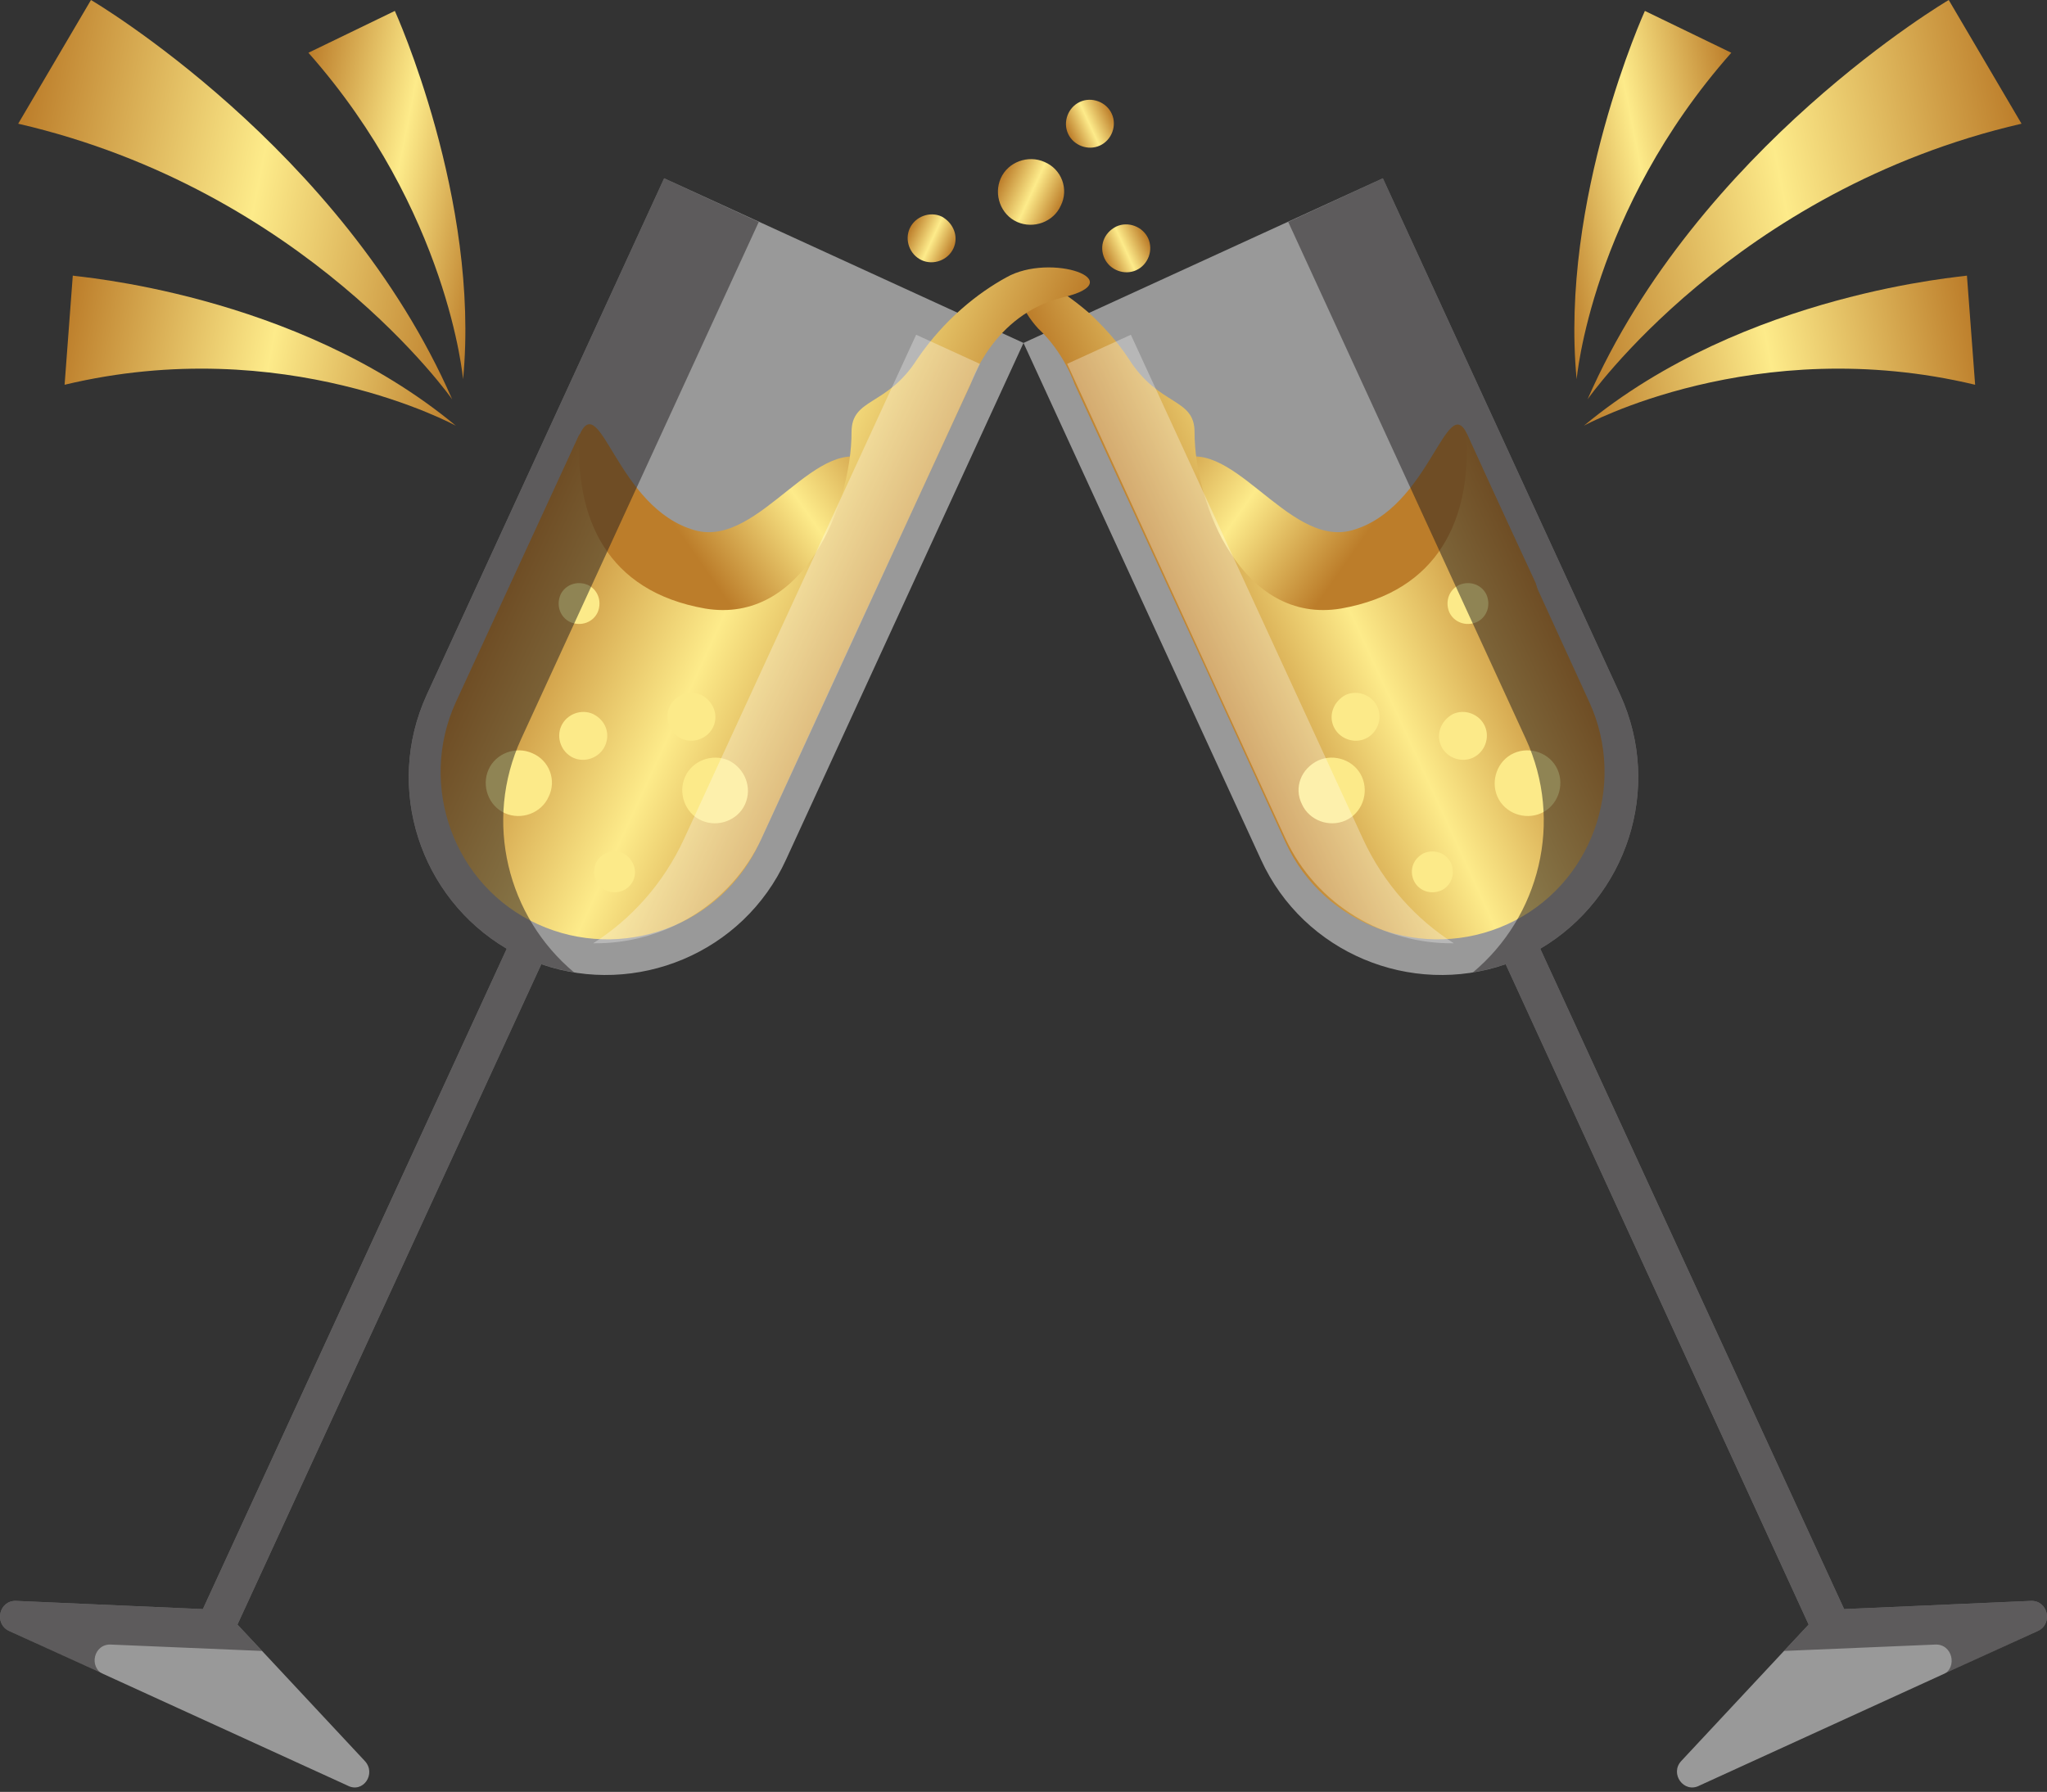 <svg width="225" height="197" viewBox="0 0 225 197" fill="none" xmlns="http://www.w3.org/2000/svg">
<rect x="0" y="0" width="225" height="197" fill="#333333" stroke="none"/>
<g clip-path="url(#clip0_4093_18555)">
<path d="M49.7 43.9C49.7 43.9 33.6 20.9 2 13.6L10 0C10 0 37.6 16.2 49.7 43.9Z" fill="url(#paint0_linear_4093_18555)"/>
<path d="M50.1 46.8C50.1 46.8 31.3 36.5 7.1 42.3L8 30.3C8 30.4 32.4 32.1 50.1 46.8Z" fill="url(#paint1_linear_4093_18555)"/>
<path d="M50.9 41.7C50.9 41.7 49.3 23.2 33.9 5.8L43.4 1.2C43.4 1.2 52.8 21.9 50.9 41.7Z" fill="url(#paint2_linear_4093_18555)"/>
<path d="M174.5 43.9C174.5 43.9 190.6 20.9 222.2 13.6L214.2 0C214.2 0 186.6 16.2 174.5 43.9Z" fill="url(#paint3_linear_4093_18555)"/>
<path d="M174.1 46.8C174.1 46.8 192.9 36.5 217.1 42.3L216.2 30.3C216.2 30.4 191.8 32.1 174.1 46.8Z" fill="url(#paint4_linear_4093_18555)"/>
<path d="M173.3 41.7C173.3 41.7 174.9 23.2 190.3 5.8L180.8 1.2C180.8 1.2 171.4 21.9 173.3 41.7Z" fill="url(#paint5_linear_4093_18555)"/>
</g>
<path opacity="0.5" d="M184.8 193.602L198.8 178.602L165.5 106.002C155.1 109.602 143.3 104.802 138.6 94.502L112.5 37.702L152 19.602L178.1 76.402C182.8 86.702 178.8 98.702 169.3 104.302L202.7 176.902L223.2 176.002C225.1 175.902 225.7 178.502 224 179.302L205.4 187.802L186.8 196.302C185.1 197.202 183.5 195.002 184.8 193.602Z" fill="white"/>
<path d="M168.8 64.102C168.8 64.102 163.6 52.902 161.3 47.802C159 42.802 157.2 55.902 148.6 58.302C141.4 60.302 135.1 47.002 128.9 50.902C124.7 49.102 131.8 64.702 135.2 66.002C138.6 67.302 148 74.202 148 74.202L158.1 74.602L162.8 73.402L166.6 71.902C166.6 71.802 170.5 69.302 168.8 64.102Z" fill="url(#paint6_linear_4093_18555)"/>
<path d="M119.7 34.402C121.2 35.802 122.8 37.502 124.1 39.502C127.4 44.702 131.3 43.702 131.3 47.502C131.3 55.502 136.6 68.702 147.4 66.902C158.2 65.002 161.7 57.002 161.2 47.702L174.7 77.202C178.9 86.402 174.9 97.402 165.7 101.602C156.5 105.802 145.5 101.802 141.3 92.602L132.4 73.202L118.1 42.202C118.1 42.202 117 38.802 114.1 36.102C110.2 31.802 111.8 27.602 119.7 34.402Z" fill="url(#paint7_linear_4093_18555)"/>
<path d="M164.6 87.602C165.4 89.402 167.6 90.202 169.4 89.402C171.2 88.602 172 86.402 171.2 84.602C170.4 82.802 168.2 82.002 166.4 82.802C164.6 83.602 163.8 85.802 164.6 87.602Z" fill="#FCEA89"/>
<path d="M143.1 88.402C143.9 90.202 146.1 91.002 147.9 90.202C149.7 89.402 150.5 87.202 149.7 85.402C148.9 83.602 146.7 82.802 144.9 83.602C143 84.502 142.2 86.602 143.1 88.402Z" fill="#FCEA89"/>
<path d="M158.4 82.002C159 83.302 160.6 83.902 161.9 83.302C163.2 82.702 163.8 81.102 163.2 79.802C162.6 78.502 161 77.902 159.7 78.502C158.4 79.202 157.8 80.702 158.4 82.002Z" fill="#FCEA89"/>
<path d="M146.6 79.902C147.2 81.202 148.8 81.802 150.1 81.202C151.4 80.602 152 79.002 151.4 77.702C150.8 76.402 149.2 75.802 147.9 76.402C146.6 77.102 146 78.602 146.6 79.902Z" fill="#FCEA89"/>
<path d="M121.4 28.402C122 29.702 123.6 30.302 124.9 29.702C126.2 29.102 126.8 27.502 126.2 26.202C125.6 24.902 124 24.302 122.7 24.902C121.3 25.602 120.8 27.102 121.4 28.402Z" fill="url(#paint8_linear_4093_18555)"/>
<path d="M117.4 14.702C118 16.002 119.6 16.602 120.9 16.002C122.2 15.402 122.8 13.802 122.2 12.502C121.6 11.202 120 10.602 118.7 11.202C117.4 11.802 116.8 13.402 117.4 14.702Z" fill="url(#paint9_linear_4093_18555)"/>
<path d="M155.4 96.802C155.9 97.902 157.2 98.402 158.4 97.902C159.5 97.402 160 96.102 159.5 94.902C159 93.802 157.7 93.302 156.5 93.802C155.3 94.402 154.9 95.702 155.4 96.802Z" fill="#FCEA89"/>
<path d="M159.3 67.302C159.8 68.402 161.1 68.902 162.3 68.402C163.4 67.902 163.9 66.602 163.4 65.402C162.9 64.302 161.6 63.802 160.4 64.302C159.3 64.802 158.8 66.102 159.3 67.302Z" fill="#FCEA89"/>
<path opacity="0.5" d="M212.7 180.802L196.1 181.502L198.8 178.602L165.5 106.002C164.3 106.402 163.1 106.702 161.9 106.902C169.2 100.802 171.9 90.302 167.7 81.202L141.6 24.402L152 19.602L178.1 76.402C182.8 86.702 178.8 98.702 169.3 104.302L202.7 176.902L223.2 176.002C225.1 175.902 225.7 178.502 224 179.302L213.6 184.102C215.2 183.302 214.6 180.702 212.7 180.802Z" fill="#231F20"/>
<path opacity="0.3" d="M124.3 36.802L149.8 92.202C152.1 97.202 155.7 101.102 159.8 103.702C152.1 103.802 144.7 99.502 141.3 92.202L117.3 40.002L124.3 36.802Z" fill="white"/>
<path opacity="0.5" d="M40.1 193.602L26.1 178.602L59.5 106.002C69.9 109.602 81.7 104.802 86.4 94.502L112.5 37.702L73 19.602L46.9 76.402C42.2 86.702 46.2 98.702 55.7 104.302L22.3 176.902L1.8 176.002C-0.1 175.902 -0.7 178.502 1 179.302L19.6 187.802L38.2 196.302C39.9 197.202 41.4 195.002 40.1 193.602Z" fill="white"/>
<path d="M56.2 64.102C56.2 64.102 61.4 52.902 63.7 47.802C66 42.702 67.8 55.902 76.4 58.302C83.6 60.302 89.9 47.002 96.1 50.902C100.3 49.102 93.2 64.702 89.8 66.002C86.4 67.302 77 74.202 77 74.202L66.9 74.602L62.2 73.402L58.4 71.902C58.4 71.802 54.5 69.302 56.2 64.102Z" fill="url(#paint10_linear_4093_18555)"/>
<path d="M110.6 30.502C107.5 32.202 103.8 35.102 100.8 39.502C97.5 44.702 93.6 43.702 93.6 47.502C93.6 55.502 88.3 68.702 77.5 66.902C66.7 65.002 63.2 57.002 63.7 47.702L50.1 77.202C45.9 86.402 49.9 97.402 59.1 101.602C68.3 105.802 79.3 101.802 83.5 92.602L92.4 73.202L106.7 42.202C106.7 42.202 109.1 34.602 116.8 32.702C124.5 30.902 115.5 27.702 110.6 30.502Z" fill="url(#paint11_linear_4093_18555)"/>
<path d="M60.3 87.602C59.5 89.402 57.3 90.202 55.5 89.402C53.7 88.602 52.9 86.402 53.7 84.602C54.5 82.802 56.7 82.002 58.5 82.802C60.4 83.602 61.2 85.802 60.3 87.602Z" fill="#FCEA89"/>
<path d="M81.9 88.402C81.1 90.202 78.9 91.002 77.1 90.202C75.3 89.402 74.5 87.202 75.3 85.402C76.1 83.602 78.3 82.802 80.1 83.602C81.9 84.502 82.7 86.602 81.9 88.402Z" fill="#FCEA89"/>
<path d="M116.6 22.602C115.8 24.402 113.6 25.202 111.8 24.402C110 23.602 109.2 21.402 110 19.602C110.8 17.802 113 17.002 114.8 17.802C116.7 18.602 117.5 20.802 116.6 22.602Z" fill="url(#paint12_linear_4093_18555)"/>
<path d="M66.5 82.002C65.9 83.302 64.3 83.902 63 83.302C61.7 82.702 61.1 81.102 61.7 79.802C62.3 78.502 63.9 77.902 65.2 78.502C66.6 79.202 67.1 80.702 66.5 82.002Z" fill="#FCEA89"/>
<path d="M78.4 79.902C77.8 81.202 76.2 81.802 74.9 81.202C73.6 80.602 73 79.002 73.6 77.702C74.2 76.402 75.8 75.802 77.1 76.402C78.4 77.102 79 78.602 78.4 79.902Z" fill="#FCEA89"/>
<path d="M104.8 27.302C104.2 28.602 102.6 29.202 101.3 28.602C100 28.002 99.4 26.402 100 25.102C100.6 23.802 102.2 23.202 103.5 23.802C104.8 24.502 105.4 26.002 104.8 27.302Z" fill="url(#paint13_linear_4093_18555)"/>
<path d="M69.6 96.802C69.1 97.902 67.8 98.402 66.6 97.902C65.5 97.402 65 96.102 65.5 94.902C66 93.802 67.3 93.302 68.5 93.802C69.6 94.402 70.1 95.702 69.6 96.802Z" fill="#FCEA89"/>
<path d="M65.7 67.302C65.2 68.402 63.9 68.902 62.7 68.402C61.6 67.902 61.1 66.602 61.6 65.402C62.1 64.302 63.4 63.802 64.6 64.302C65.7 64.802 66.2 66.102 65.7 67.302Z" fill="#FCEA89"/>
<path opacity="0.5" d="M12.2 180.802L28.8 181.502L26.1 178.602L59.5 106.002C60.7 106.402 61.9 106.702 63.1 106.902C55.8 100.802 53.1 90.302 57.3 81.202L83.4 24.402L73 19.602L46.9 76.402C42.2 86.702 46.2 98.702 55.7 104.302L22.3 176.902L1.8 176.002C-0.1 175.902 -0.7 178.502 1 179.302L11.4 184.102C9.7 183.302 10.3 180.702 12.2 180.802Z" fill="#231F20"/>
<path opacity="0.3" d="M100.7 36.802L75.2 92.202C72.9 97.202 69.3 101.102 65.2 103.702C72.9 103.802 80.3 99.502 83.7 92.202L107.7 40.002L100.7 36.802Z" fill="white"/>
<defs>
<linearGradient id="paint0_linear_4093_18555" x1="1.455" y1="16.302" x2="53.172" y2="26.557" gradientUnits="userSpaceOnUse">
<stop stop-color="#BC7D2A"/>
<stop offset="0.516" stop-color="#FDEB8A"/>
<stop offset="1" stop-color="#BC7D2A"/>
</linearGradient>
<linearGradient id="paint1_linear_4093_18555" x1="6.907" y1="36.06" x2="50.549" y2="44.714" gradientUnits="userSpaceOnUse">
<stop stop-color="#BC7D2A"/>
<stop offset="0.516" stop-color="#FDEB8A"/>
<stop offset="1" stop-color="#BC7D2A"/>
</linearGradient>
<linearGradient id="paint2_linear_4093_18555" x1="31.437" y1="18.363" x2="54.604" y2="22.957" gradientUnits="userSpaceOnUse">
<stop stop-color="#BC7D2A"/>
<stop offset="0.516" stop-color="#FDEB8A"/>
<stop offset="1" stop-color="#BC7D2A"/>
</linearGradient>
<linearGradient id="paint3_linear_4093_18555" x1="222.74" y1="16.302" x2="171.022" y2="26.557" gradientUnits="userSpaceOnUse">
<stop stop-color="#BC7D2A"/>
<stop offset="0.516" stop-color="#FDEB8A"/>
<stop offset="1" stop-color="#BC7D2A"/>
</linearGradient>
<linearGradient id="paint4_linear_4093_18555" x1="217.287" y1="36.06" x2="173.644" y2="44.714" gradientUnits="userSpaceOnUse">
<stop stop-color="#BC7D2A"/>
<stop offset="0.516" stop-color="#FDEB8A"/>
<stop offset="1" stop-color="#BC7D2A"/>
</linearGradient>
<linearGradient id="paint5_linear_4093_18555" x1="192.757" y1="18.363" x2="169.589" y2="22.957" gradientUnits="userSpaceOnUse">
<stop stop-color="#BC7D2A"/>
<stop offset="0.516" stop-color="#FDEB8A"/>
<stop offset="1" stop-color="#BC7D2A"/>
</linearGradient>
<linearGradient id="paint6_linear_4093_18555" x1="128.967" y1="43.106" x2="150.527" y2="58.261" gradientUnits="userSpaceOnUse">
<stop stop-color="#BC7D2A"/>
<stop offset="0.516" stop-color="#FDEB8A"/>
<stop offset="1" stop-color="#BC7D2A"/>
</linearGradient>
<linearGradient id="paint7_linear_4093_18555" x1="164.477" y1="54.718" x2="129.548" y2="70.767" gradientUnits="userSpaceOnUse">
<stop stop-color="#BC7D2A"/>
<stop offset="0.516" stop-color="#FDEB8A"/>
<stop offset="1" stop-color="#BC7D2A"/>
</linearGradient>
<linearGradient id="paint8_linear_4093_18555" x1="126.127" y1="26.242" x2="121.361" y2="28.432" gradientUnits="userSpaceOnUse">
<stop stop-color="#BC7D2A"/>
<stop offset="0.516" stop-color="#FDEB8A"/>
<stop offset="1" stop-color="#BC7D2A"/>
</linearGradient>
<linearGradient id="paint9_linear_4093_18555" x1="122.215" y1="12.53" x2="117.449" y2="14.72" gradientUnits="userSpaceOnUse">
<stop stop-color="#BC7D2A"/>
<stop offset="0.516" stop-color="#FDEB8A"/>
<stop offset="1" stop-color="#BC7D2A"/>
</linearGradient>
<linearGradient id="paint10_linear_4093_18555" x1="95.999" y1="43.106" x2="74.439" y2="58.261" gradientUnits="userSpaceOnUse">
<stop stop-color="#BC7D2A"/>
<stop offset="0.516" stop-color="#FDEB8A"/>
<stop offset="1" stop-color="#BC7D2A"/>
</linearGradient>
<linearGradient id="paint11_linear_4093_18555" x1="61.234" y1="53.096" x2="101.296" y2="71.502" gradientUnits="userSpaceOnUse">
<stop stop-color="#BC7D2A"/>
<stop offset="0.516" stop-color="#FDEB8A"/>
<stop offset="1" stop-color="#BC7D2A"/>
</linearGradient>
<linearGradient id="paint12_linear_4093_18555" x1="110.016" y1="19.555" x2="116.629" y2="22.594" gradientUnits="userSpaceOnUse">
<stop stop-color="#BC7D2A"/>
<stop offset="0.516" stop-color="#FDEB8A"/>
<stop offset="1" stop-color="#BC7D2A"/>
</linearGradient>
<linearGradient id="paint13_linear_4093_18555" x1="100.024" y1="25.146" x2="104.79" y2="27.336" gradientUnits="userSpaceOnUse">
<stop stop-color="#BC7D2A"/>
<stop offset="0.516" stop-color="#FDEB8A"/>
<stop offset="1" stop-color="#BC7D2A"/>
</linearGradient>
<clipPath id="clip0_4093_18555">
<rect width="220.2" height="46.8" fill="white" transform="translate(2)"/>
</clipPath>
</defs>
</svg>
